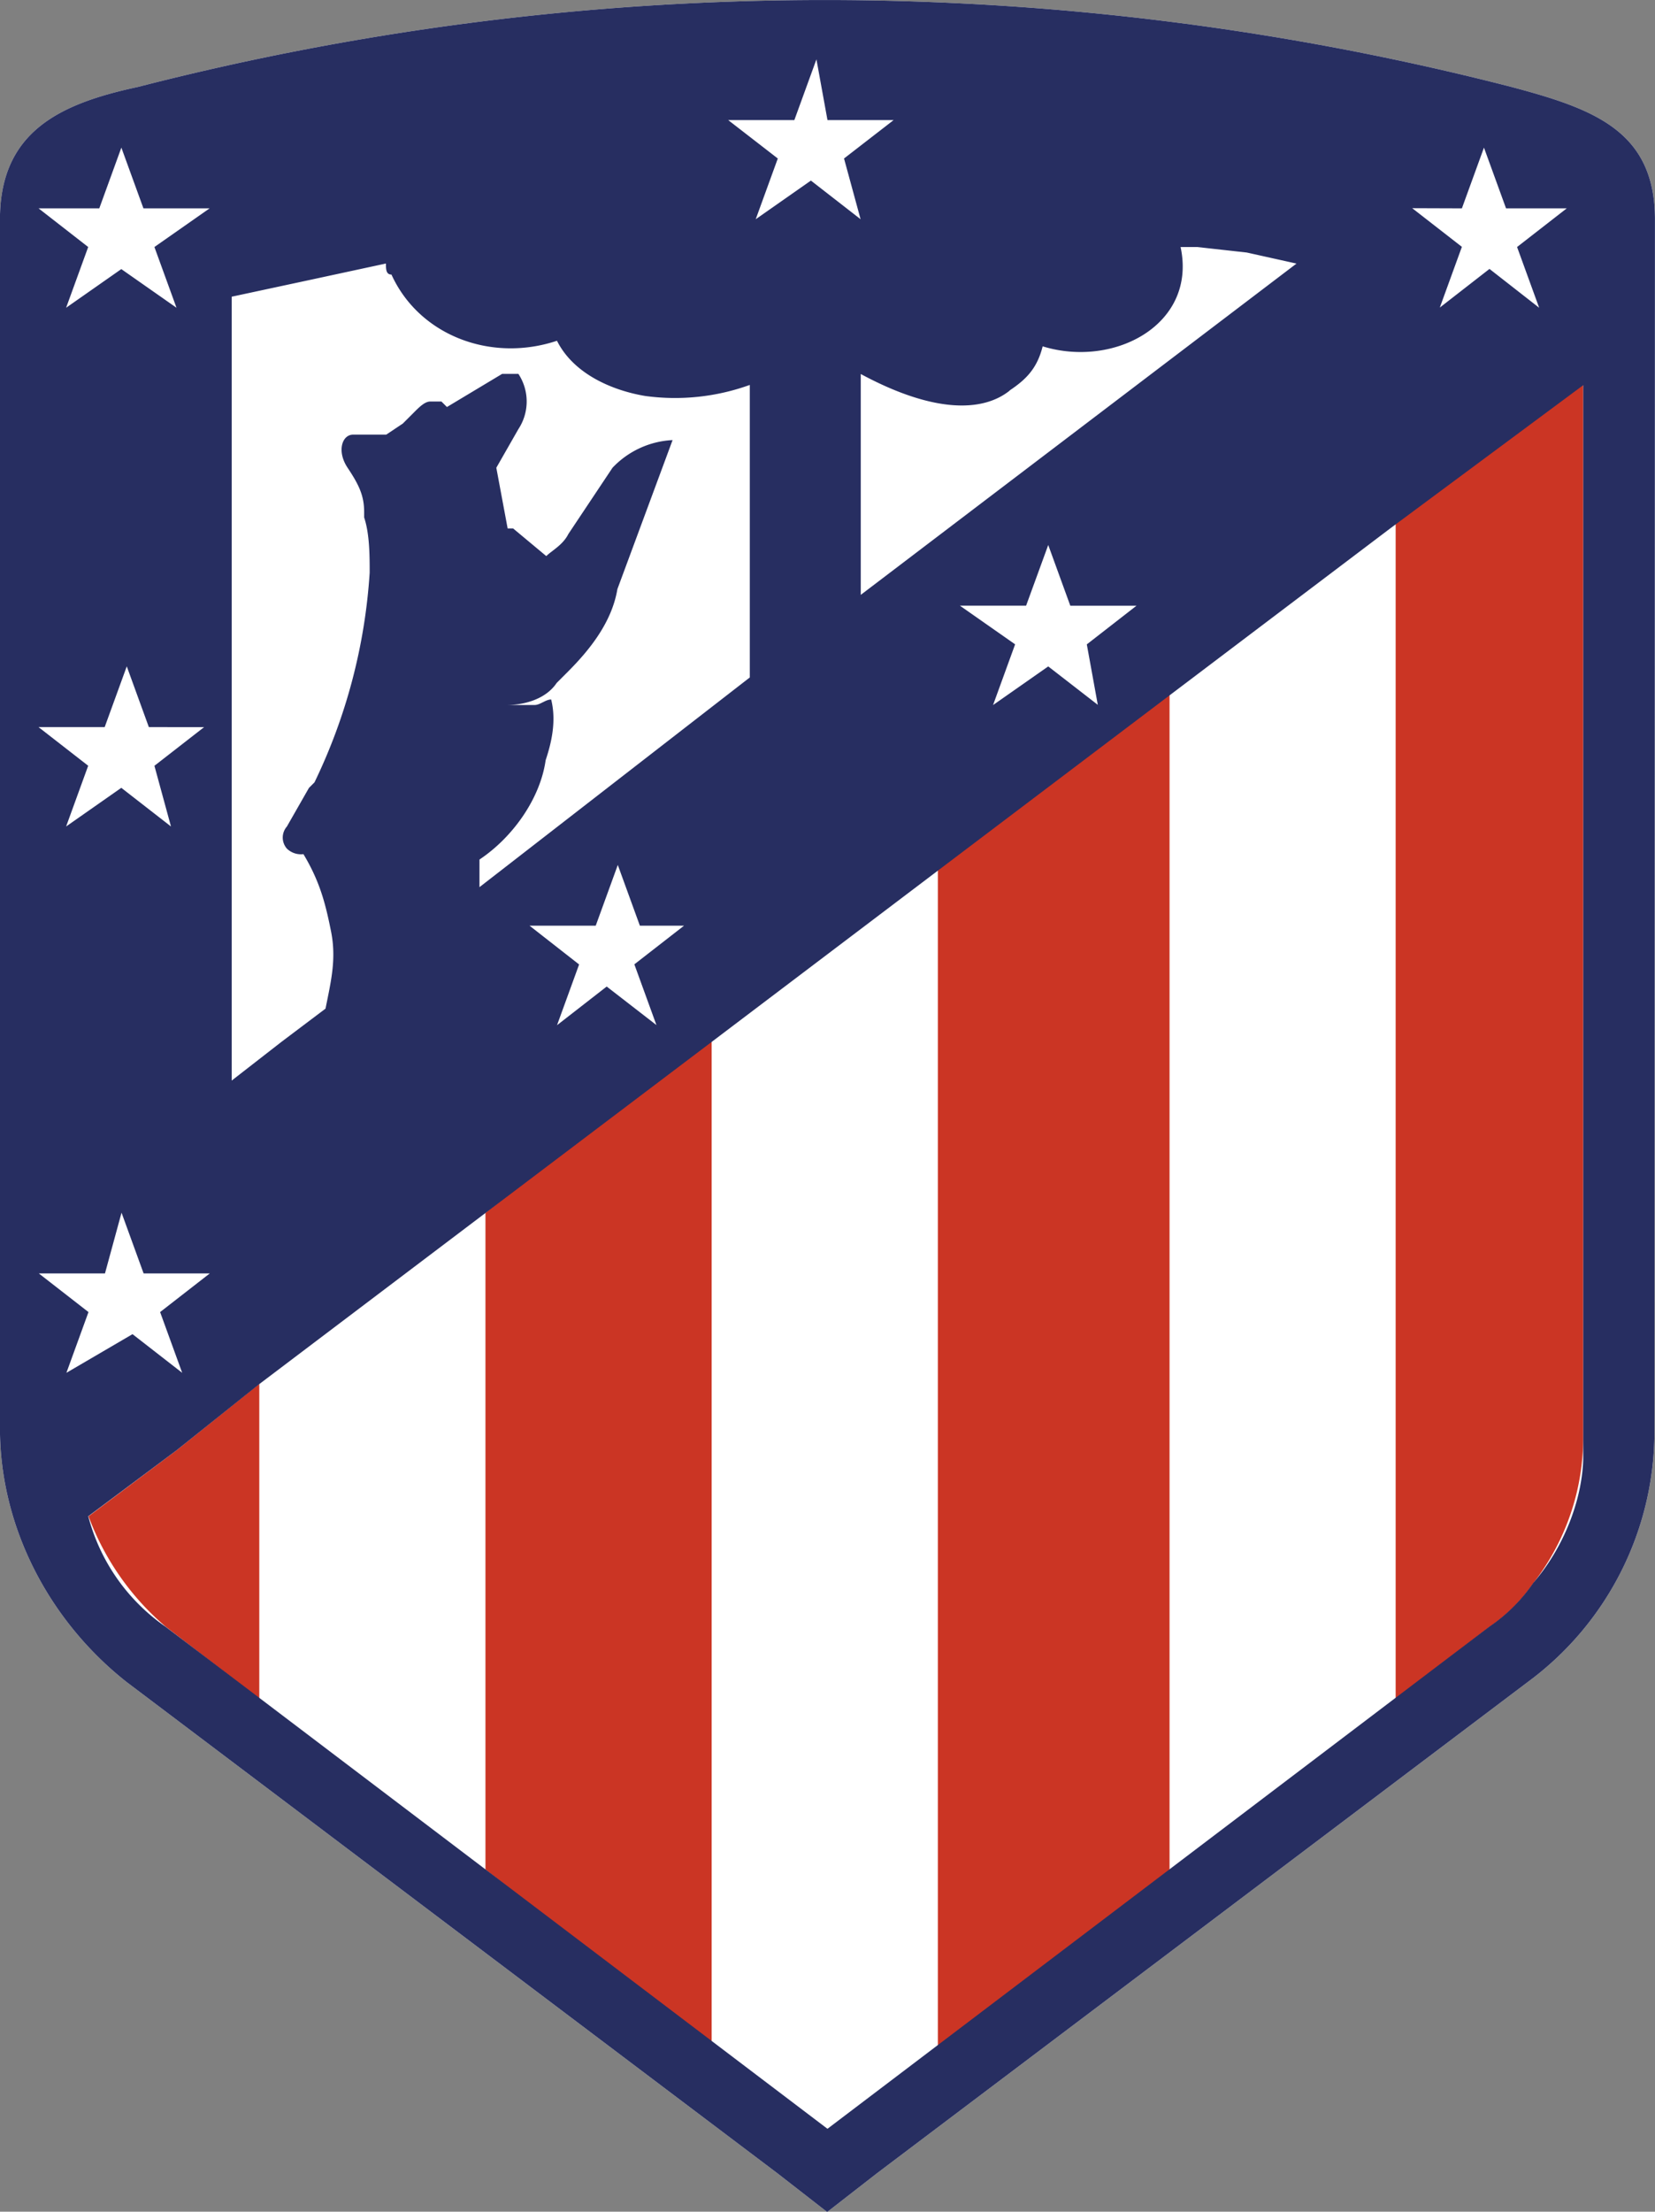 <svg xmlns="http://www.w3.org/2000/svg" viewBox="0 0 284.87 380.53"><rect x="0" y="0" width="284.87" height="380.53" fill="#808080" stroke="none"/><title>atltico madrid logo</title><path d="M654.43,359.48c0-15.19-10.45-19-24.69-22.79a474.73,474.73,0,0,0-236.44,0c-13.29,2.85-23.74,7.6-23.74,22.79v208h0c0,17.09,8.55,33.23,21.84,43.68l112,84.51,8.55,6.65,8.55-6.65,112-84.51a53.54,53.54,0,0,0,21.84-43.68Z" transform="translate(-369.57 -321.73)" style="fill:#fff"/><path d="M414.2,559.83,400,571.23l-15.19,11.39a45.87,45.87,0,0,0,13.29,19h0L414.2,614Z" transform="translate(-369.57 -321.73)" style="fill:#cb3524"/><polygon points="83.56 208.66 83.56 208.66 83.56 321.66 122.49 352.05 122.49 178.28 83.56 208.66" style="fill:#cb3524"/><polygon points="201.31 118.46 201.31 118.46 161.43 148.84 161.43 352.05 201.31 322.61 201.31 118.46" style="fill:#cb3524"/><path d="M642.09,545.59V385.12l-8.55,6.65-23.74,18V614l16.14-12.34h0a28.9,28.9,0,0,0,7.6-7.6,41,41,0,0,0,8.55-24.69Z" transform="translate(-369.57 -321.73)" style="fill:#cb3524"/><path d="M654.43,359.48c0-15.19-10.45-19-24.69-22.79a474.73,474.73,0,0,0-236.44,0c-13.29,2.85-23.74,7.6-23.74,22.79v208h0c0,17.09,8.55,33.23,21.84,43.68l112,84.51,8.55,6.65,8.55-6.65,112-84.51a53.54,53.54,0,0,0,21.84-43.68Zm-33.23-1.9,3.8-10.45,3.8,10.45h10.45l-8.55,6.65,3.8,10.45L625.95,368l-8.55,6.65h0l3.8-10.45-8.55-6.65Zm-77.86,31.34c2.85-1.9,4.75-3.8,5.7-7.6,12.34,3.8,26.59-3.8,23.74-17.09h2.85l8.55.95,8.55,1.9-75,57v-38c12.34,6.65,20.89,6.65,25.64,2.85M558.53,443h0L550,436.39l-9.5,6.65,3.8-10.45-9.5-6.65h11.39L550,415.5l3.8,10.45h11.39l-8.55,6.65ZM494.91,342.39H506.3l3.8-10.45,1.9,10.45h11.39L514.85,349l2.85,10.45-8.55-6.65-9.5,6.65,3.8-10.45Zm-85.46,30.39h0l13.29-2.85L436,367.07c0,.95,0,1.9.95,1.9h0c4.75,10.45,17.09,15.19,28.49,11.39,2.85,5.7,9.5,8.55,15.19,9.5a37.93,37.93,0,0,0,18-1.9v50.33l-46.53,36.08v-4.75c5.7-3.8,10.45-10.45,11.39-17.09.95-2.85,1.9-6.65.95-10.45-.95,0-1.9.95-2.85.95h-4.75c2.85,0,6.65-.95,8.55-3.8l1.9-1.9c3.8-3.8,7.6-8.55,8.55-14.24l9.5-25.64A15.25,15.25,0,0,0,475,402.21l-3.8,5.7-3.8,5.7c-.95,1.9-2.85,2.85-3.8,3.8l-5.7-4.75h-.95L455,402.21l3.8-6.65a8.63,8.63,0,0,0,0-9.5H456l-9.5,5.7-.95-.95h-1.9c-.95,0-1.9.95-2.85,1.9l-1.9,1.9-2.85,1.9h-5.7c-1.9,0-2.85,2.85-.95,5.7s2.85,4.75,2.85,7.6h0v.95c.95,2.85.95,6.65.95,9.5a96.92,96.92,0,0,1-9.5,36.08l-.95.95-3.8,6.65a2.89,2.89,0,0,0,0,3.8,3.49,3.49,0,0,0,2.85.95c2.85,4.75,3.8,8.55,4.75,13.29s0,8.55-.95,13.29L418,501l-8.55,6.65ZM487.31,481l-8.55,6.65,3.8,10.45L474,491.47l-8.55,6.65,3.8-10.45L460.72,481h11.39l3.8-10.45,3.8,10.45ZM376.21,357.58h10.45l3.8-10.45,3.8,10.45h11.39l-9.5,6.65,3.8,10.45-9.5-6.65-9.5,6.65h0l3.8-10.45Zm28.49,89.26-8.55,6.65L399,463.93l-8.55-6.65-9.5,6.65,3.8-10.45-8.55-6.65h11.39l3.8-10.45h0l3.8,10.45ZM381,557.93l3.8-10.45-8.55-6.65h11.39l2.85-10.45,3.8,10.45h11.39l-8.55,6.65,3.8,10.45h0l-8.55-6.65L381,557.93ZM633.54,594a28.9,28.9,0,0,1-7.6,7.6h0L512,688,398.05,601.61h0a33.46,33.46,0,0,1-13.29-19L400,571.23l14.24-11.39,38.93-29.44L492.06,501,531,471.53l38.93-29.44,38.93-29.44L642.09,388V572.18c0,6.65-2.85,15.19-8.55,21.84" transform="translate(-369.57 -321.73)" style="fill:#272e61"/></svg>